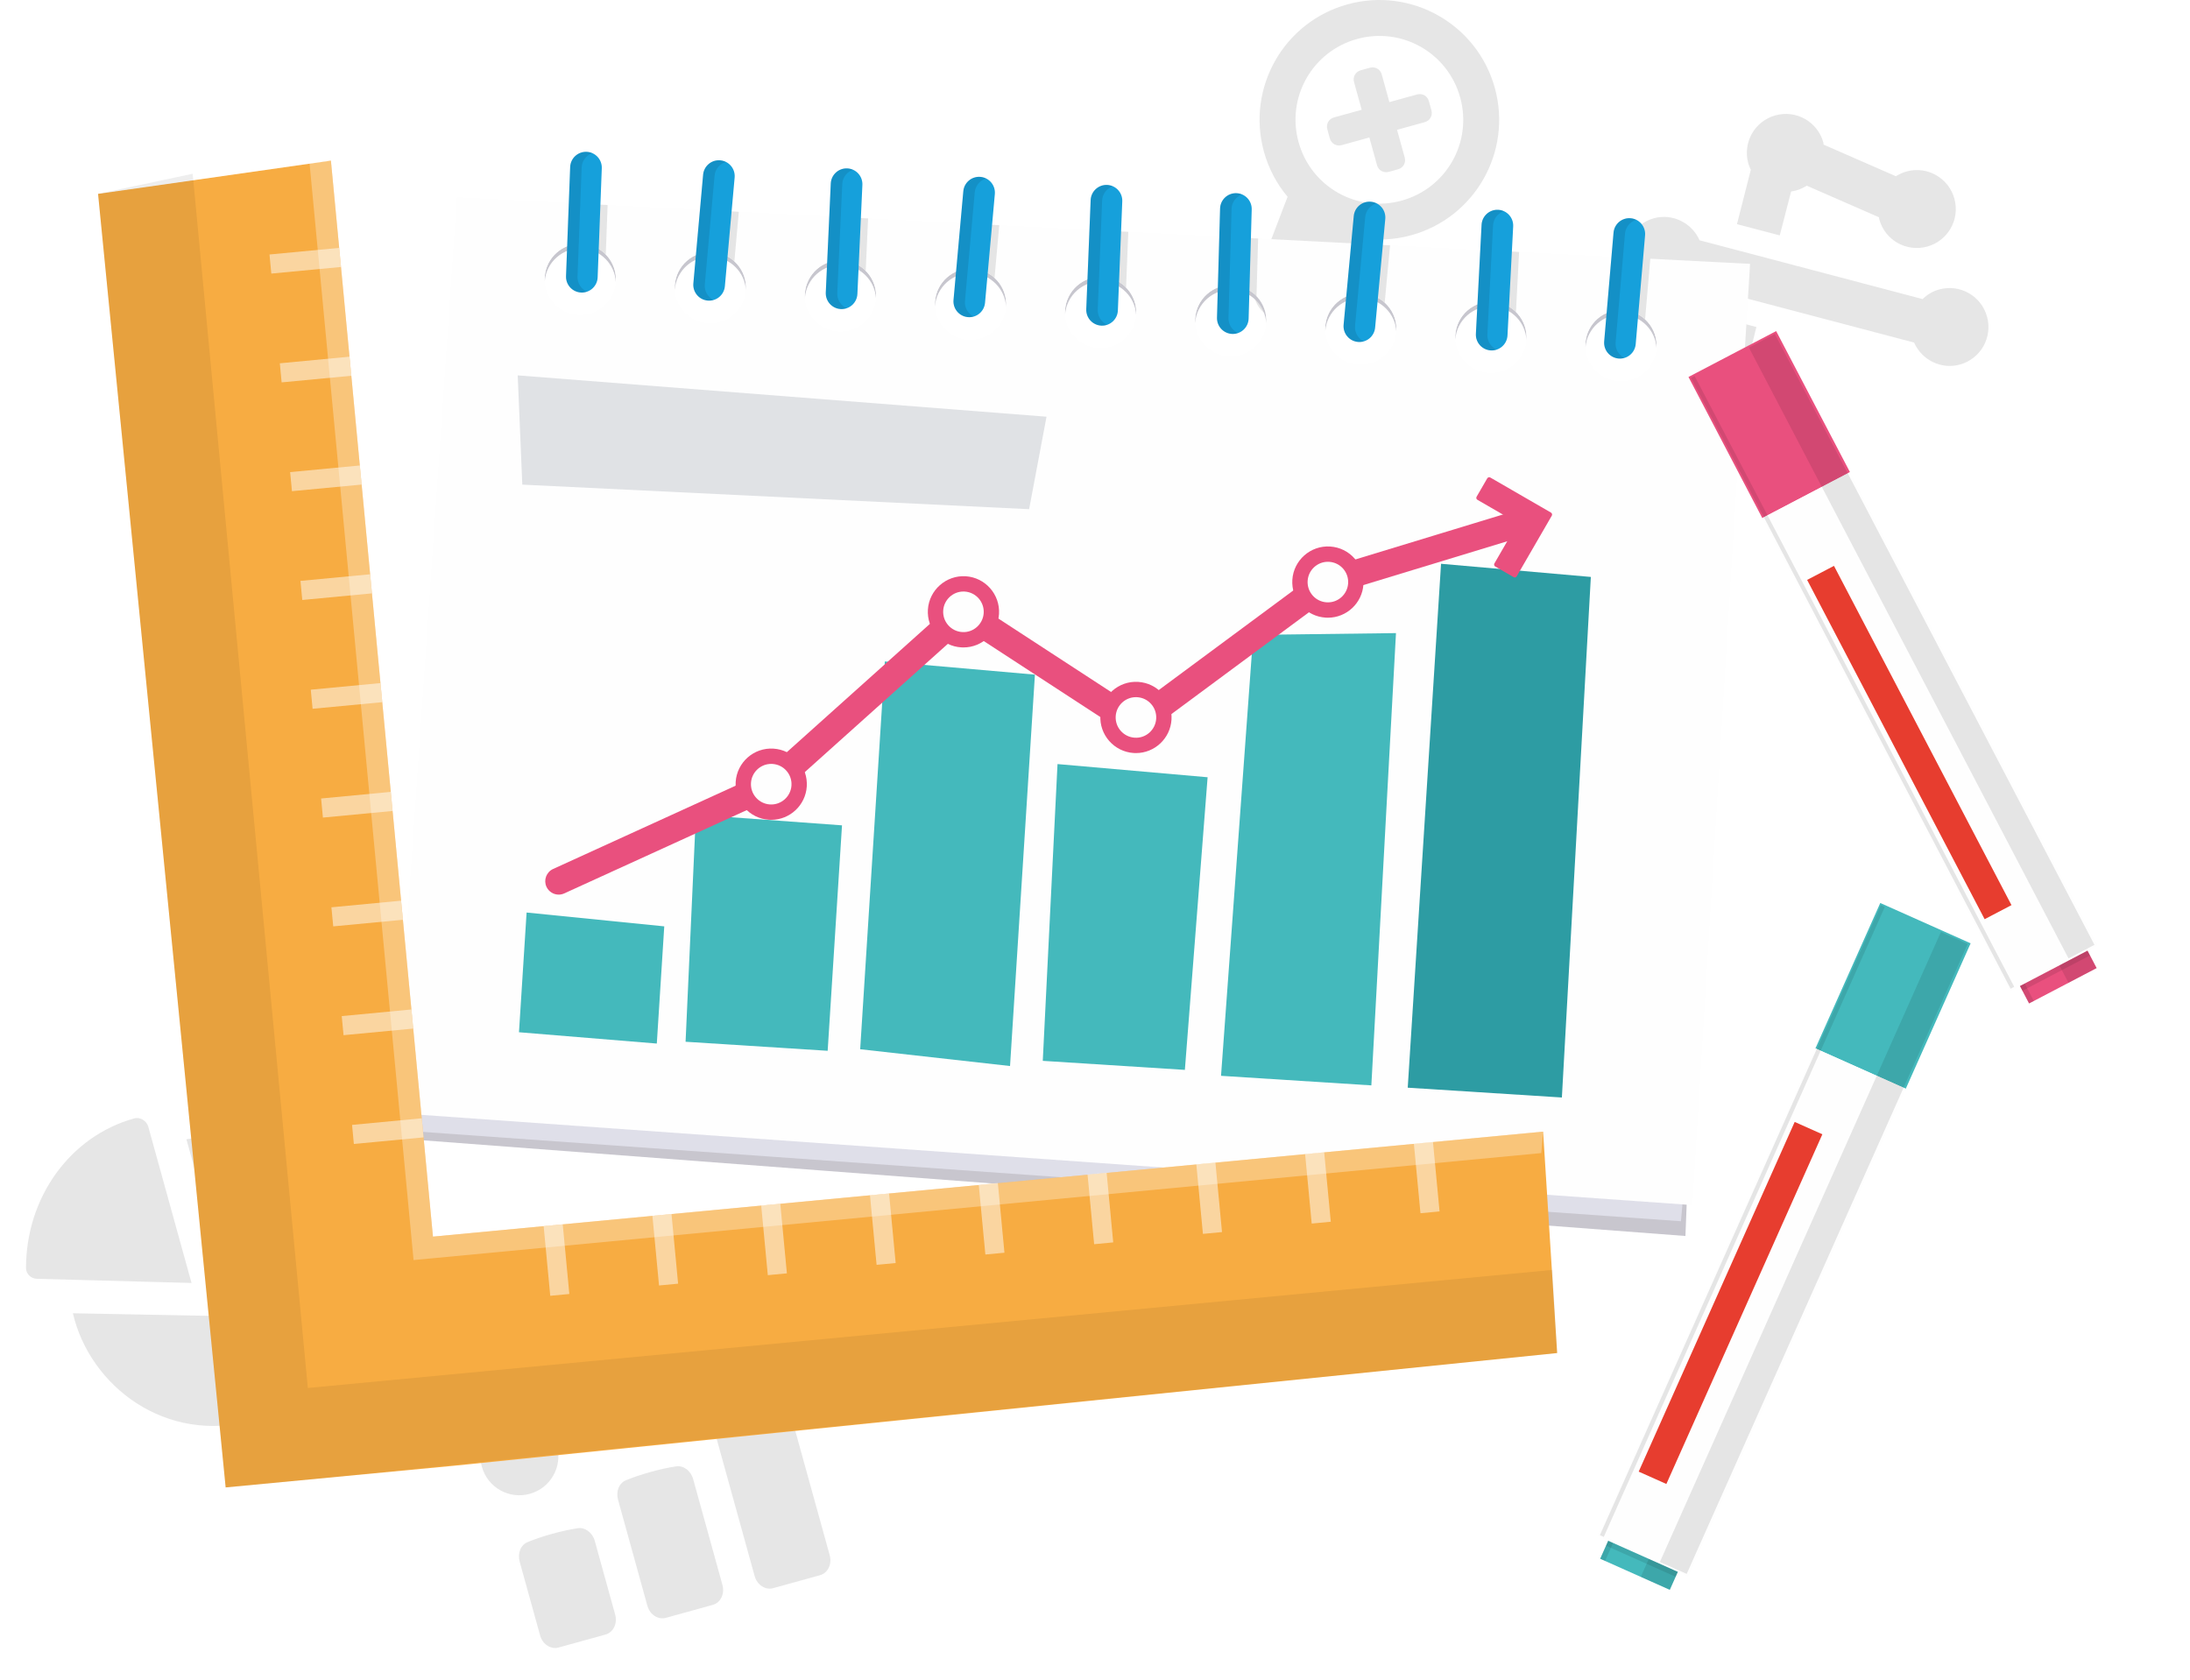 <svg xmlns="http://www.w3.org/2000/svg" width="421" height="323" viewBox="0 0 421 323">
  <defs>
    <filter id="a" width="200%" height="200%" x="-50%" y="-50%" filterUnits="objectBoundingBox">
      <feOffset in="SourceAlpha" result="shadowOffsetOuter1"/>
      <feGaussianBlur stdDeviation="9.5" in="shadowOffsetOuter1" result="shadowBlurOuter1"/>
      <feColorMatrix values="0 0 0 0 0 0 0 0 0 0 0 0 0 0 0 0 0 0 0.2 0" in="shadowBlurOuter1" result="shadowMatrixOuter1"/>
      <feMerge>
        <feMergeNode in="shadowMatrixOuter1"/>
        <feMergeNode in="SourceGraphic"/>
      </feMerge>
    </filter>
    <filter id="b" width="200%" height="200%" x="-50%" y="-50%" filterUnits="objectBoundingBox">
      <feOffset in="SourceAlpha" result="shadowOffsetOuter1"/>
      <feGaussianBlur stdDeviation="2" in="shadowOffsetOuter1" result="shadowBlurOuter1"/>
      <feColorMatrix values="0 0 0 0 0 0 0 0 0 0 0 0 0 0 0 0 0 0 0.2 0" in="shadowBlurOuter1" result="shadowMatrixOuter1"/>
      <feMerge>
        <feMergeNode in="shadowMatrixOuter1"/>
        <feMergeNode in="SourceGraphic"/>
      </feMerge>
    </filter>
    <filter id="c" width="200%" height="200%" x="-50%" y="-50%" filterUnits="objectBoundingBox">
      <feOffset in="SourceAlpha" result="shadowOffsetOuter1"/>
      <feGaussianBlur stdDeviation="2" in="shadowOffsetOuter1" result="shadowBlurOuter1"/>
      <feColorMatrix values="0 0 0 0 0 0 0 0 0 0 0 0 0 0 0 0 0 0 0.2 0" in="shadowBlurOuter1" result="shadowMatrixOuter1"/>
      <feMerge>
        <feMergeNode in="shadowMatrixOuter1"/>
        <feMergeNode in="SourceGraphic"/>
      </feMerge>
    </filter>
    <filter id="d" width="200%" height="200%" x="-50%" y="-50%" filterUnits="objectBoundingBox">
      <feOffset in="SourceAlpha" result="shadowOffsetOuter1"/>
      <feGaussianBlur stdDeviation="2" in="shadowOffsetOuter1" result="shadowBlurOuter1"/>
      <feColorMatrix values="0 0 0 0 0 0 0 0 0 0 0 0 0 0 0 0 0 0 0.2 0" in="shadowBlurOuter1" result="shadowMatrixOuter1"/>
      <feMerge>
        <feMergeNode in="shadowMatrixOuter1"/>
        <feMergeNode in="SourceGraphic"/>
      </feMerge>
    </filter>
    <filter id="e" width="200%" height="200%" x="-50%" y="-50%" filterUnits="objectBoundingBox">
      <feOffset in="SourceAlpha" result="shadowOffsetOuter1"/>
      <feGaussianBlur stdDeviation="2" in="shadowOffsetOuter1" result="shadowBlurOuter1"/>
      <feColorMatrix values="0 0 0 0 0 0 0 0 0 0 0 0 0 0 0 0 0 0 0.2 0" in="shadowBlurOuter1" result="shadowMatrixOuter1"/>
      <feMerge>
        <feMergeNode in="shadowMatrixOuter1"/>
        <feMergeNode in="SourceGraphic"/>
      </feMerge>
    </filter>
  </defs>
  <g fill="none" fill-rule="evenodd" transform="translate(5)">
    <g fill="#010202" opacity=".1">
      <path d="M146.013 268.324L154.5 298.999C154.98 300.738 154.131 302.43 152.648 302.84L143.626 305.337C142.145 305.747 140.545 304.732 140.064 302.992L131.577 272.318C131.132 270.708 131.788 269.068 133.17 268.547 134.663 267.925 136.256 267.416 137.868 266.97 139.478 266.524 141.044 266.161 142.708 265.908 144.097 265.663 145.567 266.713 146.013 268.324M128.244 284.34L133.878 304.703C134.36 306.444 133.509 308.136 132.028 308.546L123.006 311.043C121.523 311.452 119.924 310.438 119.444 308.698L113.809 288.333C113.363 286.723 114.02 285.084 115.401 284.563 116.895 283.943 118.488 283.431 120.1 282.986 121.71 282.54 123.276 282.177 124.939 281.924 126.328 281.678 127.799 282.729 128.244 284.34M109.334 296.232L113.256 310.409C113.738 312.149 112.888 313.841 111.406 314.251L102.384 316.747C100.902 317.157 99.302 316.144 98.822 314.403L94.899 300.226C94.453 298.615 95.11 296.976 96.492 296.455 97.985 295.833 99.579 295.324 101.19 294.878 102.801 294.432 104.366 294.069 106.03 293.817 107.418 293.571 108.888 294.621 109.334 296.232M115.677 274.775L106.02 268.706 101.58 276.732C101.752 277.101 101.941 277.534 102.067 277.985 103.171 281.982 100.841 286.094 96.846 287.2 92.849 288.306 88.736 285.975 87.631 281.979 86.525 277.984 88.856 273.87 92.852 272.766 93.238 272.659 93.644 272.616 94.111 272.555L100.777 260.79C101.401 259.785 102.371 259.031 103.468 258.728 104.645 258.471 105.8 258.638 106.806 259.261L116.921 265.482 127.934 251.126C127.917 251.062 127.882 250.933 127.863 250.869 126.757 246.872 129.088 242.76 133.084 241.654 137.079 240.548 141.192 242.879 142.298 246.875 143.402 250.87 141.072 254.984 137.077 256.088 136.305 256.302 135.495 256.388 134.779 256.308L121.361 273.757C119.978 275.528 117.523 275.93 115.677 274.775M62.965 238.874C67.065 253.696 58.396 268.998 43.575 273.098 26.949 277.698 12.283 266.563 9.013 252.483L36 252.994C38.16 253.021 39.61 250.747 39.111 248.943L30.839 219.042C44.886 216.404 59.078 224.826 62.965 238.874L62.965 238.874zM2.115 245.858C.93 245.84-.036 244.858.001 243.737.022 230.273 8.406 218.449 20.842 215.009 21.938 214.705 23.125 215.487 23.475 216.501L31.819 246.658 2.115 245.858zM328.91 43.094L331.57 32.646C331.38 32.213 331.209 31.844 331.084 31.393 329.979 27.398 332.309 23.284 336.304 22.178 340.3 21.072 344.414 23.403 345.519 27.399 345.555 27.528 345.525 27.675 345.561 27.803L359.453 33.88C360.109 33.491 360.717 33.184 361.491 32.97 365.486 31.864 369.6 34.195 370.704 38.19 371.81 42.186 369.479 46.299 365.484 47.405 361.488 48.51 357.376 46.179 356.27 42.184 356.234 42.055 356.199 41.926 356.227 41.78L342.336 35.702C341.68 36.092 341.008 36.417 340.299 36.613 339.976 36.702 339.636 36.728 339.315 36.816L337.14 45.256 328.91 43.094zM316.257 82.115C315.17 78.184 317.39 74.17 321.285 72.953L324.418 60.709 332.648 62.872 329.447 75.621C330 76.37 330.444 77.218 330.693 78.121 331.799 82.116 329.468 86.23 325.472 87.334 321.477 88.44 317.363 86.109 316.257 82.115L316.257 82.115zM362.96 65.863L320.079 54.556C319.209 55.421 318.139 56.064 316.914 56.403 312.918 57.508 308.804 55.178 307.699 51.183 306.594 47.187 308.924 43.074 312.921 41.968 316.529 40.969 320.242 42.856 321.721 46.193L364.601 57.5C365.471 56.636 366.541 55.992 367.767 55.653 371.762 54.548 375.876 56.878 376.98 60.874 378.086 64.869 375.755 68.983 371.76 70.089 368.152 71.086 364.438 69.2 362.96 65.863L362.96 65.863zM261.982 33.04C260.983 33.317 259.991 32.754 259.714 31.756L258.242 26.43 252.916 27.905C251.918 28.181 250.926 27.619 250.65 26.62L250.159 24.845C249.883 23.846 250.444 22.854 251.443 22.578L256.768 21.105 255.295 15.779C255.019 14.781 255.581 13.79 256.58 13.513L258.354 13.022C259.352 12.745 260.344 13.308 260.621 14.306L262.095 19.632 267.42 18.159C268.418 17.882 269.41 18.444 269.685 19.443L270.177 21.217C270.453 22.216 269.891 23.208 268.893 23.484L263.568 24.958 265.041 30.283C265.318 31.282 264.754 32.273 263.758 32.55L261.982 33.04zM275.701 18.735C273.322 10.135 264.469 5.12 255.87 7.498 247.272 9.877 242.256 18.73 244.635 27.329 247.013 35.928 255.867 40.943 264.466 38.564 273.065 36.185 278.08 27.332 275.701 18.735L275.701 18.735zM282.359 16.892C285.75 29.152 278.568 41.83 266.307 45.222 263.035 46.127 259.673 46.281 256.545 45.771L245.892 59.291C244.054 61.71 240.588 62.132 238.152 60.238 236.173 58.696 235.521 56.129 236.387 53.859L242.522 37.828C240.48 35.406 238.883 32.444 237.979 29.171 234.585 16.91 241.768 4.232 254.028.84 266.289-2.552 278.966 4.632 282.359 16.892L282.359 16.892z"/>
    </g>
    <g filter="url(#a)" transform="translate(13.793 28.736)">
      <g filter="url(#b)" transform="translate(56.704)">
        <path fill="#C7C6CE" d="M36.488 19.04C39.976 19.261 42.683 22.058 42.89 25.46 42.891 25.445 42.894 25.432 42.895 25.417 43.137 21.637 40.267 18.377 36.488 18.137 32.709 17.896 29.45 20.766 29.21 24.547 29.192 24.837 29.198 25.123 29.215 25.407 29.476 21.647 32.723 18.799 36.488 19.04M61.496 20.63C64.984 20.852 67.691 23.649 67.898 27.051 67.9 27.036 67.902 27.023 67.904 27.008 68.144 23.228 65.275 19.968 61.496 19.728 57.717 19.487 54.458 22.357 54.218 26.138 54.2 26.428 54.205 26.714 54.223 26.998 54.485 23.238 57.731 20.39 61.496 20.63M86.504 22.221C89.992 22.443 92.699 25.239 92.906 28.641 92.908 28.627 92.91 28.614 92.912 28.599 93.152 24.819 90.282 21.559 86.504 21.319 82.725 21.078 79.466 23.948 79.226 27.729 79.208 28.019 79.213 28.305 79.23 28.589 79.493 24.829 82.739 21.981 86.504 22.221M111.512 23.812C115 24.034 117.707 26.83 117.914 30.232 117.916 30.218 117.918 30.205 117.919 30.19 118.159 26.41 115.291 23.15 111.512 22.91 107.733 22.669 104.474 25.539 104.234 29.32 104.216 29.61 104.222 29.896 104.239 30.18 104.501 26.42 107.747 23.572 111.512 23.812M136.52 25.403C140.008 25.625 142.715 28.421 142.922 31.823 142.924 31.809 142.926 31.796 142.928 31.781 143.168 28.001 140.3 24.741 136.52 24.501 132.741 24.26 129.482 27.13 129.242 30.911 129.224 31.201 129.229 31.487 129.246 31.771 129.509 28.011 132.755 25.163 136.52 25.403M161.528 26.994C165.016 27.216 167.723 30.012 167.93 33.414 167.931 33.4 167.934 33.386 167.935 33.372 168.177 29.591 165.307 26.332 161.528 26.092 157.749 25.85 154.49 28.721 154.25 32.501 154.232 32.792 154.238 33.078 154.255 33.361 154.516 29.602 157.763 26.754 161.528 26.994M186.536 28.585C190.024 28.807 192.731 31.603 192.938 35.005 192.94 34.991 192.942 34.977 192.944 34.963 193.184 31.182 190.315 27.923 186.536 27.683 182.757 27.441 179.498 30.312 179.258 34.092 179.24 34.383 179.245 34.669 179.264 34.952 179.525 31.193 182.771 28.345 186.536 28.585M211.544 30.176C215.032 30.398 217.739 33.194 217.946 36.596 217.948 36.582 217.95 36.568 217.952 36.554 218.192 32.773 215.322 29.514 211.544 29.274 207.765 29.032 204.506 31.903 204.266 35.683 204.248 35.974 204.253 36.26 204.27 36.543 204.533 32.784 207.779 29.936 211.544 30.176M236.552 31.767C240.04 31.988 242.747 34.785 242.954 38.187 242.956 38.172 242.958 38.159 242.96 38.145 243.2 34.364 240.331 31.105 236.552 30.865 232.773 30.623 229.514 33.494 229.274 37.274 229.256 37.564 229.262 37.851 229.279 38.134 229.541 34.375 232.787 31.527 236.552 31.767"/>
        <polygon fill="#C8C6CE" points="248.996 196.388 1.919 182.482 1.532 190.171 248.507 208.891"/>
        <polygon fill="#DFDFE9" points="247.646 206.055 2.271 188.633 2.859 180.957 248.744 193.591"/>
        <path fill="#FEFEFE" d="M235.682,44.554 C231.902,44.314 229.034,41.054 229.274,37.274 C229.514,33.493 232.773,30.623 236.552,30.864 C240.331,31.104 243.2,34.364 242.96,38.144 C242.72,41.925 239.461,44.794 235.682,44.554 L235.682,44.554 Z M210.674,42.963 C206.895,42.723 204.025,39.464 204.267,35.683 C204.507,31.902 207.765,29.032 211.544,29.274 C215.322,29.514 218.192,32.773 217.952,36.554 C217.712,40.334 214.452,43.203 210.674,42.963 L210.674,42.963 Z M185.665,41.372 C181.886,41.132 179.018,37.873 179.258,34.092 C179.499,30.312 182.757,27.441 186.535,27.683 C190.315,27.923 193.184,31.182 192.944,34.963 C192.703,38.743 189.444,41.612 185.665,41.372 L185.665,41.372 Z M160.657,39.781 C156.878,39.541 154.01,36.282 154.25,32.501 C154.49,28.721 157.748,25.85 161.528,26.092 C165.307,26.332 168.177,29.591 167.935,33.372 C167.695,37.153 164.437,40.022 160.657,39.781 L160.657,39.781 Z M135.65,38.191 C131.87,37.949 129.002,34.69 129.242,30.911 C129.482,27.13 132.741,24.26 136.52,24.501 C140.3,24.741 143.168,28.001 142.928,31.781 C142.688,35.56 139.429,38.431 135.65,38.191 L135.65,38.191 Z M110.642,36.6 C106.863,36.358 103.993,33.099 104.235,29.32 C104.475,25.539 107.733,22.669 111.513,22.909 C115.291,23.15 118.16,26.41 117.92,30.19 C117.679,33.97 114.42,36.84 110.642,36.6 L110.642,36.6 Z M85.633,35.009 C81.854,34.768 78.986,31.508 79.226,27.728 C79.466,23.948 82.724,21.078 86.504,21.318 C90.283,21.559 93.152,24.819 92.911,28.598 C92.671,32.379 89.413,35.249 85.633,35.009 L85.633,35.009 Z M60.626,33.418 C56.846,33.177 53.978,29.917 54.218,26.137 C54.458,22.357 57.717,19.487 61.496,19.727 C65.275,19.969 68.143,23.228 67.903,27.007 C67.663,30.788 64.405,33.658 60.626,33.418 L60.626,33.418 Z M35.618,31.826 C31.839,31.586 28.969,28.326 29.21,24.546 C29.45,20.765 32.709,17.896 36.488,18.136 C40.266,18.376 43.136,21.636 42.896,25.416 C42.656,29.197 39.396,32.067 35.618,31.826 L35.618,31.826 Z M12.331,9.186 L0.285,185.232 L249.852,202.952 L260.932,21.989 L12.331,9.186 Z"/>
        <path fill="#010202" fill-opacity=".1" d="M234.785 30.988C235.355 30.875 235.946 30.825 236.552 30.864 238.178 30.968 239.636 31.633 240.75 32.656L241.752 21.002 235.672 20.688 234.785 30.988zM209.931 29.367C210.453 29.276 210.993 29.238 211.544 29.274 213.263 29.382 214.79 30.122 215.926 31.246L216.528 19.702 210.452 19.39 209.931 29.367zM184.736 27.812C185.315 27.695 185.917 27.643 186.536 27.683 188.145 27.784 189.586 28.437 190.695 29.441L191.724 18.425 185.642 18.111 184.736 27.812zM160.02 26.166C160.509 26.088 161.013 26.059 161.528 26.092 163.319 26.205 164.902 27.003 166.049 28.208L166.363 17.119 160.283 16.807 160.02 26.166zM134.959 24.585C135.465 24.5 135.986 24.466 136.52 24.5 138.275 24.612 139.828 25.38 140.97 26.544L141.401 15.834 135.324 15.521 134.959 24.585zM109.727 23.036C110.302 22.922 110.899 22.87 111.513 22.91 113.129 23.013 114.577 23.671 115.687 24.684L116.6 14.556 110.52 14.243 109.727 23.036zM84.919 21.407C85.432 21.32 85.962 21.283 86.504 21.319 88.242 21.429 89.784 22.183 90.923 23.329L91.383 13.258 85.307 12.944 84.919 21.407zM59.713 19.854C60.287 19.74 60.884 19.688 61.495 19.728 63.113 19.831 64.563 20.49 65.674 21.503L66.529 11.978 60.448 11.664 59.713 19.854zM34.937 18.219C35.44 18.136 35.958 18.103 36.488 18.137 38.25 18.249 39.808 19.022 40.952 20.194L41.313 10.679 35.235 10.366 34.937 18.219z"/>
        <path fill="#16A0DB" d="M37.266,0.452 L37.266,0.452 C35.587,0.389 34.173,1.699 34.11,3.378 L33.315,24.352 C33.25,26.031 34.56,27.444 36.238,27.508 L36.238,27.508 C37.918,27.572 39.331,26.262 39.394,24.583 L40.19,3.609 C40.254,1.93 38.944,0.516 37.266,0.452"/>
        <path fill="#010202" fill-opacity=".1" d="M35.524,24.435 L36.319,3.461 C36.369,2.173 37.214,1.108 38.363,0.708 C38.024,0.561 37.656,0.467 37.266,0.453 C35.587,0.388 34.173,1.698 34.11,3.378 L33.315,24.351 C33.25,26.031 34.56,27.444 36.238,27.507 C36.63,27.523 37.003,27.457 37.351,27.336 C36.237,26.849 35.475,25.724 35.524,24.435"/>
        <path fill="#16A0DB" d="M62.97,2.088 L62.97,2.088 C61.297,1.937 59.819,3.172 59.668,4.847 L57.792,25.751 C57.642,27.425 58.877,28.904 60.551,29.054 L60.551,29.054 C62.224,29.205 63.702,27.97 63.853,26.296 L65.729,5.391 C65.879,3.717 64.644,2.238 62.97,2.088"/>
        <path fill="#010202" fill-opacity=".1" d="M59.994,25.949 L61.871,5.045 C61.985,3.76 62.885,2.74 64.052,2.4 C63.722,2.235 63.359,2.123 62.97,2.087 C61.297,1.937 59.819,3.173 59.668,4.847 L57.792,25.751 C57.642,27.425 58.877,28.904 60.551,29.054 C60.94,29.09 61.316,29.042 61.67,28.939 C60.582,28.397 59.879,27.234 59.994,25.949"/>
        <path fill="#16A0DB" d="M87.387,3.638 L87.387,3.638 C85.708,3.562 84.286,4.86 84.209,6.539 L83.249,27.506 C83.173,29.186 84.471,30.609 86.149,30.685 C87.828,30.762 89.25,29.464 89.328,27.785 L90.287,6.818 C90.363,5.138 89.066,3.715 87.387,3.638"/>
        <path fill="#010202" fill-opacity=".1" d="M85.458,27.607 L86.418,6.641 C86.476,5.353 87.331,4.295 88.482,3.904 C88.144,3.754 87.778,3.656 87.387,3.639 C85.709,3.561 84.286,4.86 84.209,6.54 L83.249,27.506 C83.173,29.185 84.47,30.608 86.149,30.686 C86.541,30.703 86.914,30.64 87.263,30.521 C86.153,30.026 85.399,28.896 85.458,27.607"/>
        <path fill="#16A0DB" d="M112.991,5.27 L112.991,5.27 C111.318,5.12 109.838,6.354 109.688,8.028 L107.805,28.932 C107.653,30.606 108.887,32.085 110.561,32.235 C112.234,32.387 113.714,31.152 113.864,29.478 L115.749,8.574 C115.899,6.9 114.665,5.42 112.991,5.27"/>
        <path fill="#010202" fill-opacity=".1" d="M110.007,29.13 L111.89,8.226 C112.006,6.943 112.906,5.923 114.073,5.583 C113.742,5.418 113.381,5.306 112.991,5.27 C111.317,5.12 109.839,6.354 109.689,8.028 L107.804,28.931 C107.654,30.606 108.888,32.085 110.562,32.235 C110.951,32.271 111.328,32.225 111.681,32.122 C110.593,31.578 109.891,30.415 110.007,29.13"/>
        <path fill="#16A0DB" d="M137.329,6.817 L137.329,6.817 C135.651,6.75 134.234,8.056 134.167,9.735 L133.322,30.708 C133.255,32.387 134.56,33.802 136.239,33.871 L136.239,33.871 C137.917,33.938 139.334,32.632 139.401,30.952 L140.246,9.98 C140.315,8.301 139.008,6.885 137.329,6.817"/>
        <path fill="#010202" fill-opacity=".1" d="M135.531,30.796 L136.376,9.825 C136.428,8.536 137.276,7.474 138.426,7.076 C138.087,6.928 137.72,6.833 137.33,6.817 C135.651,6.75 134.235,8.056 134.166,9.735 L133.322,30.706 C133.254,32.387 134.561,33.802 136.239,33.871 C136.63,33.887 137.004,33.821 137.352,33.701 C136.239,33.211 135.48,32.085 135.531,30.796"/>
        <path fill="#16A0DB" d="M162.174,8.403 L162.174,8.403 C160.494,8.355 159.095,9.678 159.047,11.359 L158.455,32.339 C158.408,34.02 159.73,35.419 161.41,35.467 C163.09,35.514 164.49,34.191 164.537,32.51 L165.129,11.53 C165.177,9.851 163.854,8.45 162.174,8.403"/>
        <path fill="#010202" fill-opacity=".1" d="M160.665,32.401 L161.258,11.421 C161.293,10.132 162.129,9.06 163.273,8.648 C162.934,8.504 162.566,8.413 162.174,8.403 C160.494,8.355 159.095,9.678 159.047,11.359 L158.455,32.339 C158.408,34.018 159.731,35.419 161.411,35.467 C161.802,35.477 162.174,35.407 162.522,35.283 C161.403,34.809 160.629,33.69 160.665,32.401"/>
        <path fill="#16A0DB" d="M188.059,10.047 L188.059,10.047 C186.386,9.89 184.904,11.121 184.747,12.795 L182.795,33.692 C182.639,35.364 183.868,36.848 185.542,37.004 L185.542,37.004 C187.214,37.161 188.697,35.932 188.853,34.258 L190.806,13.36 C190.962,11.686 189.733,10.204 188.059,10.047"/>
        <path fill="#010202" fill-opacity=".1" d="M184.997,33.897 L186.948,13 C187.068,11.716 187.972,10.699 189.14,10.363 C188.81,10.198 188.449,10.083 188.059,10.046 C186.387,9.891 184.903,11.12 184.748,12.794 L182.796,33.691 C182.639,35.365 183.868,36.848 185.541,37.005 C185.93,37.04 186.308,36.996 186.662,36.894 C185.576,36.347 184.877,35.18 184.997,33.897"/>
        <path fill="#16A0DB" d="M212.513,11.597 L212.513,11.597 C210.836,11.51 209.404,12.799 209.317,14.478 L208.224,35.438 C208.136,37.117 209.425,38.548 211.104,38.636 C212.781,38.723 214.213,37.433 214.3,35.755 L215.393,14.795 C215.48,13.117 214.191,11.684 212.513,11.597"/>
        <path fill="#010202" fill-opacity=".1" d="M210.432,35.553 L211.525,14.594 C211.592,13.305 212.452,12.252 213.606,11.87 C213.269,11.717 212.904,11.618 212.514,11.597 C210.835,11.51 209.404,12.8 209.316,14.478 L208.224,35.438 C208.136,37.116 209.426,38.547 211.103,38.636 C211.495,38.656 211.868,38.595 212.218,38.479 C211.111,37.978 210.364,36.841 210.432,35.553"/>
        <path fill="#16A0DB" d="M237.977,13.22 L237.977,13.22 C236.302,13.076 234.829,14.316 234.684,15.991 L232.886,36.902 C232.741,38.577 233.981,40.05 235.655,40.195 C237.33,40.339 238.804,39.098 238.948,37.424 L240.748,16.514 C240.891,14.838 239.651,13.364 237.977,13.22"/>
        <path fill="#010202" fill-opacity=".1" d="M235.088,37.092 L236.888,16.181 C236.999,14.896 237.894,13.873 239.06,13.528 C238.729,13.365 238.366,13.253 237.977,13.22 C236.303,13.076 234.83,14.316 234.685,15.991 L232.885,36.902 C232.741,38.577 233.982,40.05 235.655,40.195 C236.046,40.228 236.421,40.181 236.775,40.075 C235.686,39.537 234.977,38.376 235.088,37.092"/>
        <polygon fill="#6B7482" fill-opacity=".2" points="122.338 69.158 24.909 64.437 24.029 43.434 125.683 51.378"/>
        <polygon fill="#44B9BC" points="52.198 149.363 25.735 146.704 24.271 169.721 50.766 171.895"/>
        <polygon fill="#44B9BC" points="86.368 129.942 58.279 127.889 56.297 171.549 83.612 173.286"/>
        <polygon fill="#44B9BC" points="123.454 100.967 94.601 98.433 89.862 172.986 118.67 176.215"/>
        <polygon fill="#44B9BC" points="156.65 120.696 127.797 118.162 124.963 175.219 152.28 176.956"/>
        <polygon fill="#44B9BC" points="192.862 92.981 165.414 93.329 159.23 178.097 188.128 179.936"/>
        <polygon fill="#2D9CA3" points="230.323 82.185 201.526 79.655 195.122 180.38 224.755 182.265"/>
        <path fill="#E9507E" d="M31.902,143.261 C30.924,143.261 29.987,142.7 29.553,141.751 C28.963,140.454 29.534,138.924 30.83,138.332 L71.332,119.846 L109.466,85.647 L142.701,107.306 L178.472,80.825 L216.148,69.353 C217.516,68.938 218.953,69.708 219.368,71.071 C219.782,72.435 219.014,73.876 217.651,74.291 L180.826,85.503 L142.888,113.588 L109.965,92.13 L74.19,124.215 L32.971,143.028 C32.623,143.186 32.261,143.261 31.902,143.261"/>
        <path fill="#E9507E" d="M210.986,63.065 L222.666,69.816 C222.86,69.935 222.93,70.199 222.822,70.398 L216.062,82.076 C215.954,82.276 215.683,82.349 215.489,82.229 L211.932,80.171 C211.741,80.06 211.669,79.789 211.779,79.597 L216.266,71.838 L208.508,67.349 C208.318,67.24 208.245,66.967 208.355,66.777 L210.413,63.218 C210.479,63.13 210.561,63.057 210.674,63.028 C210.786,62.998 210.884,63.021 210.986,63.065"/>
        <path fill="#FEFEFE" d="M67.399,121.689 C67.21,124.651 69.458,127.205 72.42,127.394 C75.382,127.582 77.935,125.333 78.124,122.37 C78.312,119.408 76.064,116.854 73.102,116.665 C70.14,116.477 67.587,118.726 67.399,121.689"/>
        <path fill="#E9507E" d="M72.755,118.129 C70.707,118.129 69,119.733 68.87,121.782 C68.804,122.823 69.146,123.825 69.834,124.607 C70.523,125.388 71.475,125.857 72.514,125.923 C74.663,126.062 76.517,124.411 76.653,122.277 C76.719,121.237 76.376,120.235 75.688,119.452 C75,118.67 74.047,118.203 73.008,118.137 C72.924,118.132 72.84,118.129 72.755,118.129 M72.767,128.879 L72.767,128.879 C72.621,128.879 72.474,128.875 72.327,128.865 C70.502,128.749 68.831,127.929 67.621,126.556 C66.414,125.183 65.812,123.422 65.928,121.595 C66.164,117.852 69.402,114.948 73.196,115.194 C75.021,115.31 76.693,116.131 77.901,117.504 C79.109,118.877 79.711,120.638 79.595,122.464 C79.366,126.062 76.367,128.879 72.767,128.879"/>
        <path fill="#FEFEFE" d="M104.353,88.548 C104.164,91.51 106.412,94.064 109.374,94.253 C112.336,94.442 114.889,92.192 115.078,89.23 C115.266,86.267 113.018,83.713 110.056,83.525 C107.094,83.336 104.541,85.585 104.353,88.548"/>
        <path fill="#E9507E" d="M109.71,84.988 C107.662,84.988 105.954,86.594 105.823,88.641 C105.757,89.682 106.1,90.684 106.789,91.467 C107.476,92.247 108.428,92.716 109.468,92.782 C111.61,92.932 113.471,91.27 113.606,89.136 C113.743,86.99 112.108,85.134 109.963,84.996 C109.878,84.991 109.794,84.988 109.71,84.988 M109.721,95.738 L109.72,95.738 C109.575,95.738 109.429,95.734 109.281,95.725 C107.456,95.609 105.784,94.788 104.576,93.415 C103.367,92.042 102.765,90.281 102.881,88.454 C103.12,84.71 106.381,81.819 110.15,82.053 C113.918,82.294 116.788,85.554 116.548,89.323 C116.32,92.92 113.321,95.738 109.721,95.738"/>
        <path fill="#FEFEFE" d="M137.512,108.856 C137.323,111.819 139.571,114.373 142.533,114.561 C145.495,114.75 148.048,112.501 148.236,109.538 C148.425,106.576 146.177,104.022 143.215,103.833 C140.253,103.645 137.7,105.894 137.512,108.856"/>
        <path fill="#E9507E" d="M142.868,105.297 C140.82,105.297 139.113,106.901 138.983,108.95 C138.846,111.096 140.481,112.953 142.627,113.091 C144.783,113.244 146.629,111.579 146.766,109.445 C146.832,108.405 146.489,107.401 145.801,106.62 C145.113,105.838 144.162,105.371 143.121,105.305 C143.037,105.3 142.953,105.297 142.868,105.297 M142.88,116.047 L142.879,116.047 C142.734,116.047 142.587,116.043 142.44,116.034 C138.671,115.793 135.801,112.531 136.041,108.763 C136.279,105.019 139.528,102.117 143.309,102.362 C145.134,102.478 146.806,103.298 148.014,104.671 C149.222,106.045 149.824,107.806 149.708,109.632 C149.479,113.23 146.48,116.047 142.88,116.047"/>
        <path fill="#FEFEFE" d="M174.41,82.831 C174.222,85.793 176.47,88.347 179.432,88.536 C182.394,88.724 184.947,86.475 185.135,83.513 C185.324,80.55 183.075,77.996 180.114,77.807 C177.152,77.619 174.599,79.868 174.41,82.831"/>
        <path fill="#E9507E" d="M179.767,79.271 C177.719,79.271 176.011,80.877 175.881,82.924 C175.815,83.965 176.158,84.967 176.846,85.749 C177.533,86.532 178.485,86.998 179.526,87.064 C181.675,87.207 183.529,85.553 183.664,83.418 C183.73,82.379 183.387,81.376 182.7,80.594 C182.012,79.812 181.059,79.345 180.02,79.279 C179.936,79.274 179.852,79.271 179.767,79.271 M179.779,90.021 L179.778,90.021 C179.633,90.021 179.486,90.017 179.339,90.007 C177.513,89.891 175.841,89.071 174.633,87.699 C173.424,86.324 172.823,84.563 172.939,82.736 C173.178,78.993 176.422,76.097 180.208,76.336 C182.033,76.452 183.705,77.273 184.913,78.646 C186.121,80.019 186.722,81.78 186.606,83.606 C186.378,87.203 183.379,90.021 179.779,90.021"/>
      </g>
      <g filter="url(#c)" transform="translate(0 1.32)">
        <polygon fill="#F7AC42" points="64.438 207.69 44.821 .827 .057 7.215 24.587 255.91 68.614 251.731 280.55 230.076 277.848 187.509"/>
        <path fill="#FEFEFE" fill-opacity=".5" d="M86.986,219.071 L85.716,205.671 L89.385,205.322 L90.655,218.723 L86.986,219.071 Z M107.898,217.087 L106.626,203.686 L110.296,203.338 L111.566,216.739 L107.898,217.087 Z M128.808,215.103 L127.538,201.702 L131.207,201.354 L132.477,214.755 L128.808,215.103 Z M149.72,213.119 L148.448,199.718 L152.118,199.37 L153.388,212.77 L149.72,213.119 Z M170.631,211.134 L169.36,197.734 L173.03,197.385 L174.3,210.786 L170.631,211.134 Z M191.542,209.15 L190.272,195.75 L193.94,195.401 L195.21,208.802 L191.542,209.15 Z M212.453,207.166 L211.182,193.765 L214.852,193.417 L216.123,206.818 L212.453,207.166 Z M233.364,205.182 L232.094,191.781 L235.762,191.433 L237.034,204.834 L233.364,205.182 Z M254.275,203.198 L253.004,189.797 L256.674,189.449 L257.944,202.849 L254.275,203.198 Z M49.233,189.883 L48.885,186.213 L62.28,184.942 L62.628,188.612 L49.233,189.883 Z M47.249,168.965 L46.901,165.294 L60.296,164.024 L60.645,167.695 L47.249,168.965 Z M45.266,148.047 L44.917,144.378 L58.313,143.106 L58.661,146.777 L45.266,148.047 Z M43.282,127.13 L42.934,123.46 L56.329,122.189 L56.677,125.859 L43.282,127.13 Z M41.298,106.212 L40.95,102.541 L54.346,101.271 L54.694,104.942 L41.298,106.212 Z M39.315,85.295 L38.967,81.624 L52.362,80.354 L52.71,84.023 L39.315,85.295 Z M37.331,64.377 L36.983,60.707 L50.378,59.436 L50.726,63.107 L37.331,64.377 Z M35.348,43.46 L34.999,39.79 L48.395,38.519 L48.743,42.188 L35.348,43.46 Z M33.364,22.542 L33.016,18.871 L46.411,17.601 L46.759,21.272 L33.364,22.542 Z"/>
        <polygon fill="#FEFEFE" fill-opacity=".3" points="64.438 207.69 44.821 .827 40.703 1.217 60.71 212.2 64.828 211.809 277.501 191.63 277.848 187.509"/>
        <polygon fill="#010202" fill-opacity=".07" points="40.381 236.799 18.243 3.348 .057 7.215 24.587 255.908 42.036 254.253 280.55 230.077 279.632 214.097"/>
      </g>
      <g filter="url(#d)" transform="translate(287.474 143.782)">
        <polygon fill="#44B9BC" points="55.192 1.087 72.564 8.84 60.093 36.799 42.722 29.045"/>
        <polygon fill="#44B9BC" points="4.428 120.25 17.817 126.225 14.732 133.139 1.345 127.163"/>
        <polygon fill="#FEFEFE" points="42.722 29.045 60.093 36.799 18.266 130.571 .895 122.818"/>
        <polygon fill="#010202" fill-opacity=".1" points="66.85 6.656 72.003 8.957 17.979 130.077 12.826 127.776"/>
        <polygon fill="#010202" fill-opacity=".1" points="10.698 127.193 16.274 129.682 14.733 133.14 9.156 130.65"/>
        <polygon fill="#E73D2F" points="44.06 45.555 38.739 43.181 8.751 110.412 14.072 112.787"/>
        <polygon fill="#010202" fill-opacity=".1" points="55.316 1.509 56.064 1.842 2.038 122.962 1.292 122.629"/>
        <polygon fill="#010202" fill-opacity=".1" points="2.886 123.707 3.828 124.127 2.286 127.583 1.345 127.164"/>
        <polygon fill="#010202" fill-opacity=".1" points="16.275 129.682 15.854 130.624 2.465 124.649 2.886 123.707"/>
      </g>
      <g filter="url(#e)" transform="translate(305.767 34.297)">
        <polygon fill="#E9507E" points=".03 9.442 16.883 .62 31.075 27.746 14.22 36.568"/>
        <polygon fill="#E9507E" points="61.994 123.181 74.983 116.381 78.492 123.089 65.503 129.889"/>
        <polygon fill="#FEFEFE" points="14.221 36.568 31.074 27.746 78.671 118.724 61.817 127.547"/>
        <polygon fill="#010202" fill-opacity=".1" points="11.645 3.783 16.633 1.172 78.074 118.616 73.087 121.226"/>
        <polygon fill="#010202" fill-opacity=".1" points="71.327 122.568 76.738 119.736 78.493 123.089 73.083 125.921"/>
        <polygon fill="#E73D2F" points="27.998 45.757 22.837 48.459 56.961 113.687 62.122 110.985"/>
        <polygon fill="#010202" fill-opacity=".1" points=".508 9.613 1.207 9.247 62.648 126.691 61.95 127.056"/>
        <polygon fill="#010202" fill-opacity=".1" points="63.749 126.535 64.663 126.056 66.418 129.411 65.504 129.888"/>
        <polygon fill="#010202" fill-opacity=".1" points="76.738 119.735 77.217 120.65 64.226 127.45 63.749 126.535"/>
      </g>
    </g>
  </g>
</svg>
